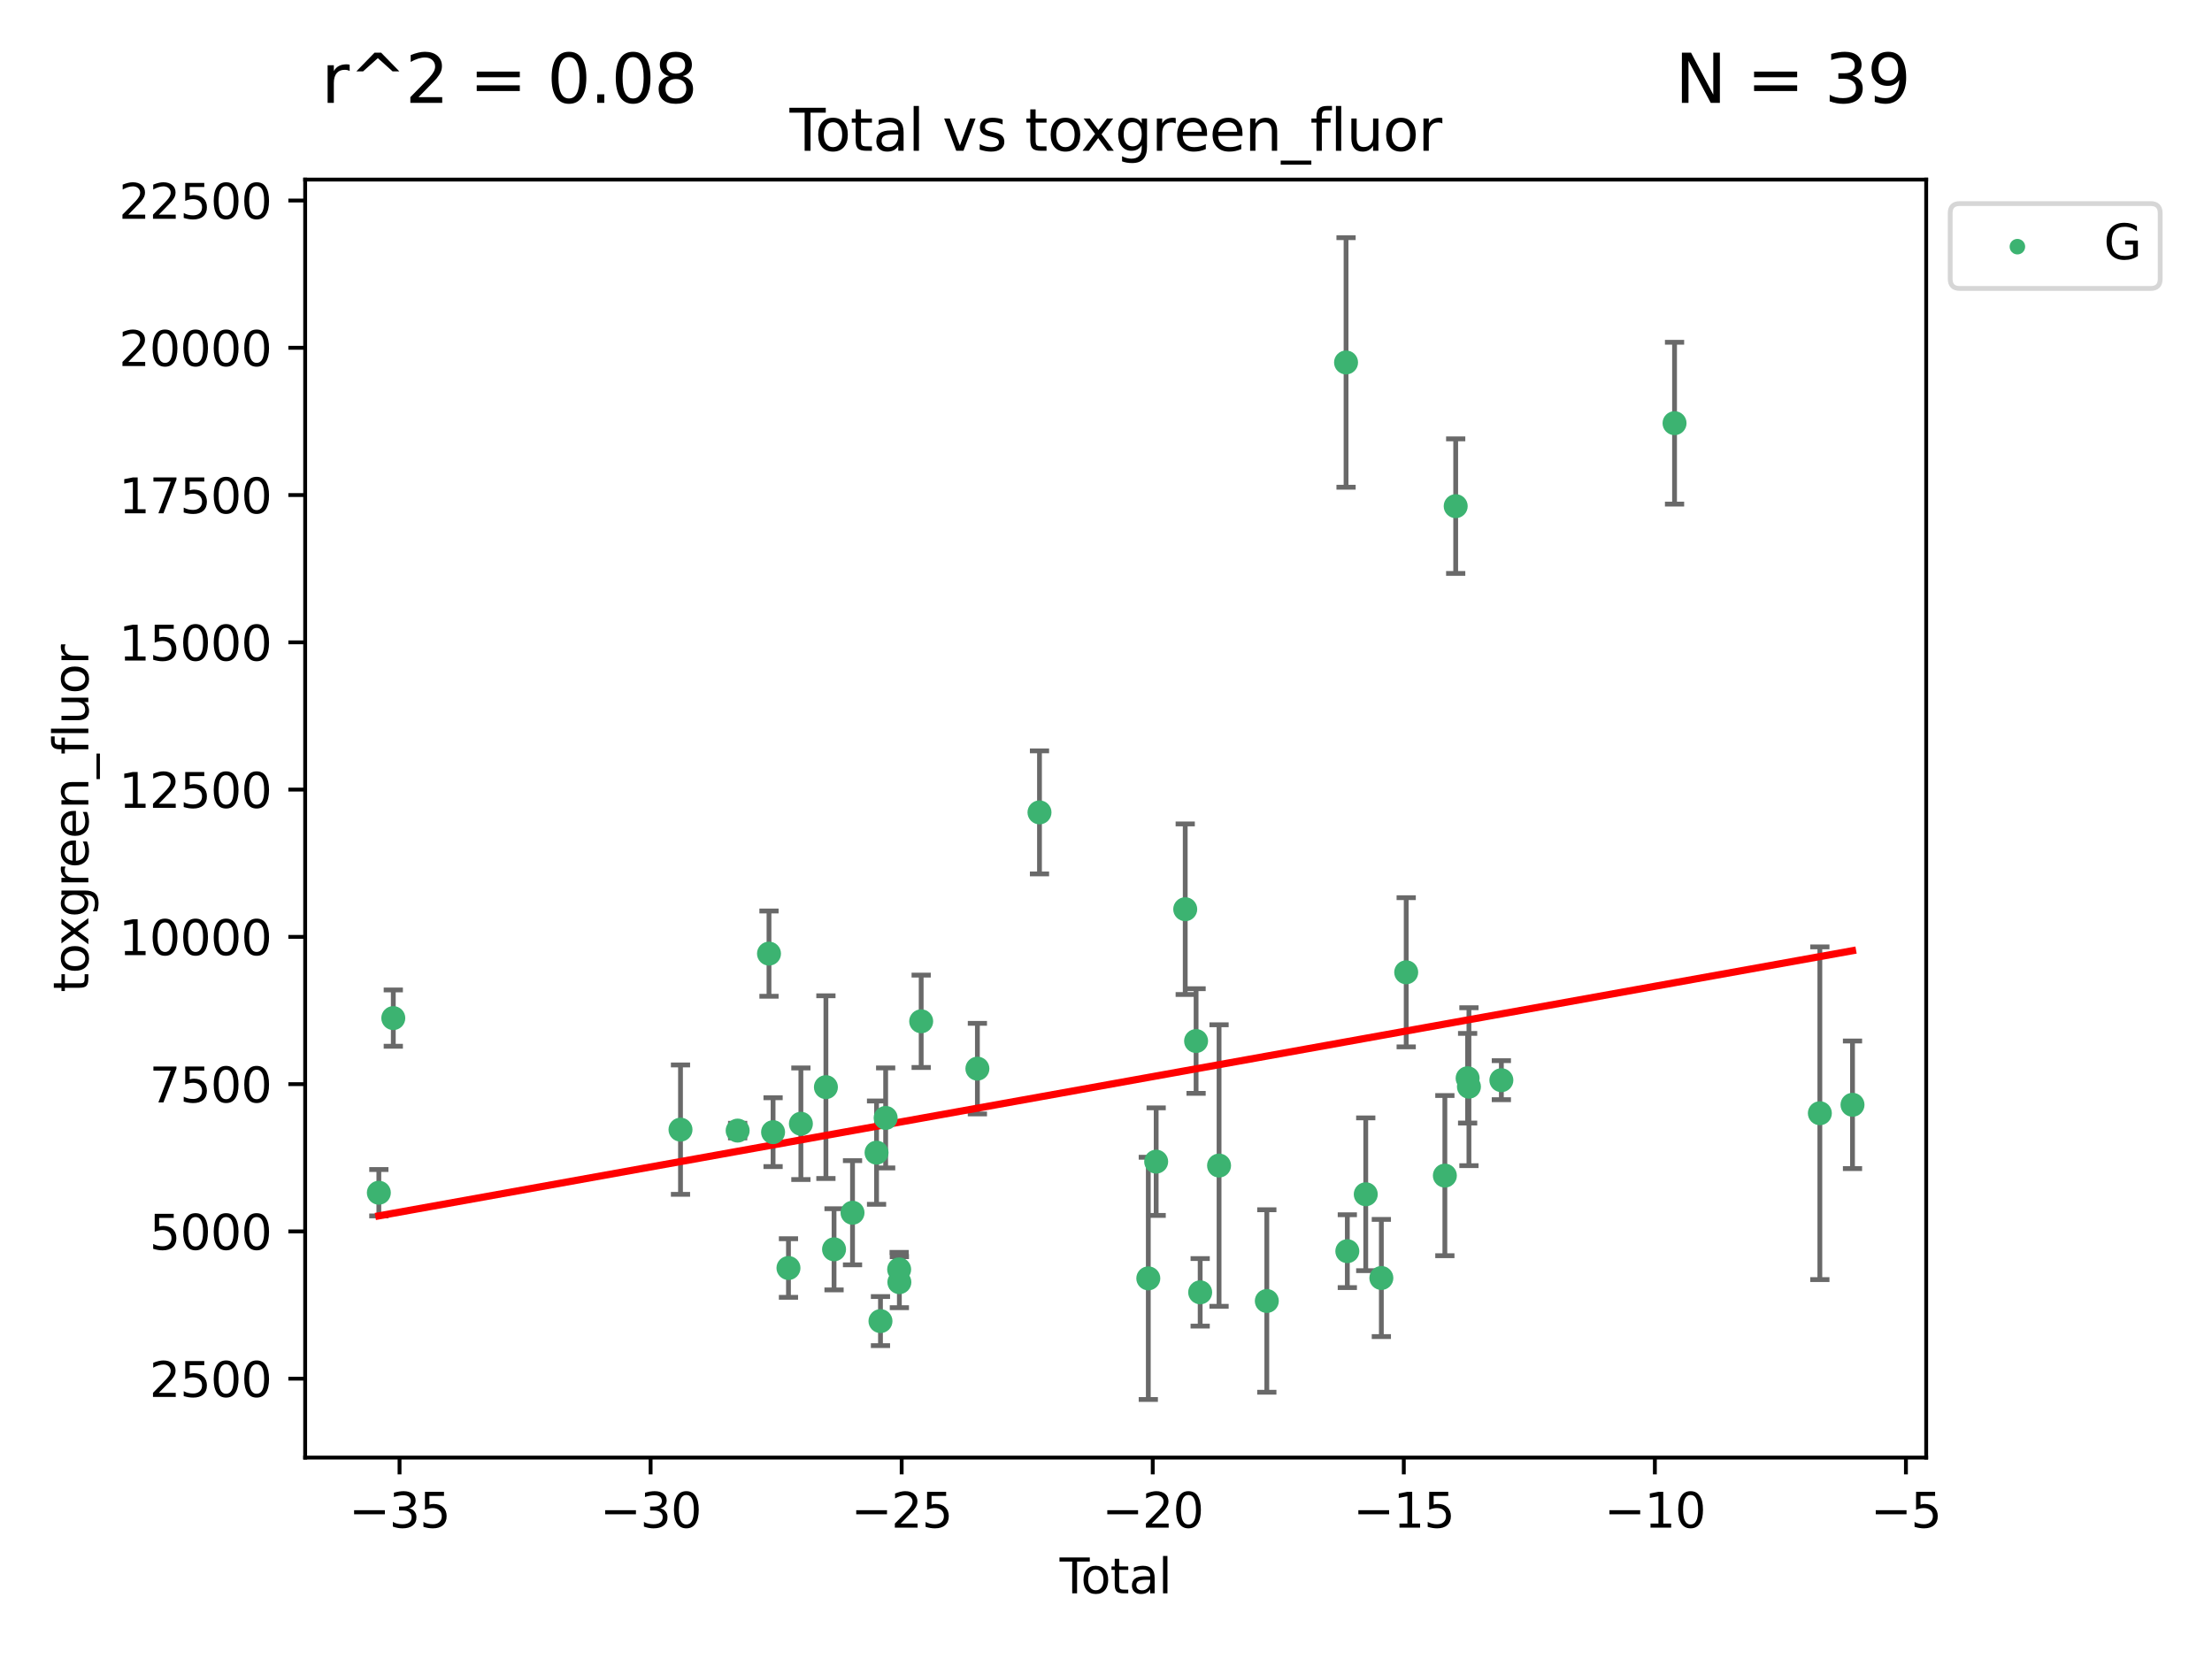 <?xml version="1.0" encoding="utf-8" standalone="no"?>
<!DOCTYPE svg PUBLIC "-//W3C//DTD SVG 1.1//EN"
  "http://www.w3.org/Graphics/SVG/1.1/DTD/svg11.dtd">
<svg xmlns:xlink="http://www.w3.org/1999/xlink" width="460.8pt" height="345.6pt" viewBox="0 0 460.8 345.6" xmlns="http://www.w3.org/2000/svg" version="1.1">
 <defs>
  <style type="text/css">*{stroke-linejoin: round; stroke-linecap: butt}</style>
 </defs>
 <g id="figure_1">
  <g id="patch_1">
   <path d="M 0 345.6 
L 460.8 345.6 
L 460.8 0 
L 0 0 
z
" style="fill: #ffffff"/>
  </g>
  <g id="axes_1">
   <g id="patch_2">
    <path d="M 63.571 303.64 
L 401.26 303.64 
L 401.26 37.411 
L 63.571 37.411 
z
" style="fill: #ffffff"/>
   </g>
   <g id="PathCollection_1">
    <defs>
     <path id="m7aa27ed718" d="M 0 1.118 
C 0.297 1.118 0.581 1 0.791 0.791 
C 1 0.581 1.118 0.297 1.118 0 
C 1.118 -0.297 1 -0.581 0.791 -0.791 
C 0.581 -1 0.297 -1.118 0 -1.118 
C -0.297 -1.118 -0.581 -1 -0.791 -0.791 
C -1 -0.581 -1.118 -0.297 -1.118 0 
C -1.118 0.297 -1 0.581 -0.791 0.791 
C -0.581 1 -0.297 1.118 0 1.118 
z
" style="stroke: #3cb371"/>
    </defs>
    <g clip-path="url(#p7a200694f1)">
     <use xlink:href="#m7aa27ed718" x="78.921" y="248.466" style="fill: #3cb371; stroke: #3cb371"/>
     <use xlink:href="#m7aa27ed718" x="81.93" y="212.087" style="fill: #3cb371; stroke: #3cb371"/>
     <use xlink:href="#m7aa27ed718" x="141.76" y="235.324" style="fill: #3cb371; stroke: #3cb371"/>
     <use xlink:href="#m7aa27ed718" x="153.665" y="235.522" style="fill: #3cb371; stroke: #3cb371"/>
     <use xlink:href="#m7aa27ed718" x="160.196" y="198.655" style="fill: #3cb371; stroke: #3cb371"/>
     <use xlink:href="#m7aa27ed718" x="161.046" y="235.85" style="fill: #3cb371; stroke: #3cb371"/>
     <use xlink:href="#m7aa27ed718" x="164.252" y="264.149" style="fill: #3cb371; stroke: #3cb371"/>
     <use xlink:href="#m7aa27ed718" x="166.84" y="234.096" style="fill: #3cb371; stroke: #3cb371"/>
     <use xlink:href="#m7aa27ed718" x="172.053" y="226.472" style="fill: #3cb371; stroke: #3cb371"/>
     <use xlink:href="#m7aa27ed718" x="173.747" y="260.254" style="fill: #3cb371; stroke: #3cb371"/>
     <use xlink:href="#m7aa27ed718" x="177.596" y="252.637" style="fill: #3cb371; stroke: #3cb371"/>
     <use xlink:href="#m7aa27ed718" x="182.603" y="240.117" style="fill: #3cb371; stroke: #3cb371"/>
     <use xlink:href="#m7aa27ed718" x="183.419" y="275.21" style="fill: #3cb371; stroke: #3cb371"/>
     <use xlink:href="#m7aa27ed718" x="184.499" y="232.884" style="fill: #3cb371; stroke: #3cb371"/>
     <use xlink:href="#m7aa27ed718" x="187.311" y="264.441" style="fill: #3cb371; stroke: #3cb371"/>
     <use xlink:href="#m7aa27ed718" x="187.355" y="267.098" style="fill: #3cb371; stroke: #3cb371"/>
     <use xlink:href="#m7aa27ed718" x="191.898" y="212.756" style="fill: #3cb371; stroke: #3cb371"/>
     <use xlink:href="#m7aa27ed718" x="203.61" y="222.619" style="fill: #3cb371; stroke: #3cb371"/>
     <use xlink:href="#m7aa27ed718" x="216.545" y="169.234" style="fill: #3cb371; stroke: #3cb371"/>
     <use xlink:href="#m7aa27ed718" x="239.213" y="266.308" style="fill: #3cb371; stroke: #3cb371"/>
     <use xlink:href="#m7aa27ed718" x="240.851" y="241.992" style="fill: #3cb371; stroke: #3cb371"/>
     <use xlink:href="#m7aa27ed718" x="246.904" y="189.404" style="fill: #3cb371; stroke: #3cb371"/>
     <use xlink:href="#m7aa27ed718" x="249.167" y="216.866" style="fill: #3cb371; stroke: #3cb371"/>
     <use xlink:href="#m7aa27ed718" x="250.017" y="269.216" style="fill: #3cb371; stroke: #3cb371"/>
     <use xlink:href="#m7aa27ed718" x="253.952" y="242.805" style="fill: #3cb371; stroke: #3cb371"/>
     <use xlink:href="#m7aa27ed718" x="263.901" y="271.019" style="fill: #3cb371; stroke: #3cb371"/>
     <use xlink:href="#m7aa27ed718" x="280.407" y="75.506" style="fill: #3cb371; stroke: #3cb371"/>
     <use xlink:href="#m7aa27ed718" x="280.673" y="260.644" style="fill: #3cb371; stroke: #3cb371"/>
     <use xlink:href="#m7aa27ed718" x="284.511" y="248.788" style="fill: #3cb371; stroke: #3cb371"/>
     <use xlink:href="#m7aa27ed718" x="287.76" y="266.229" style="fill: #3cb371; stroke: #3cb371"/>
     <use xlink:href="#m7aa27ed718" x="292.937" y="202.546" style="fill: #3cb371; stroke: #3cb371"/>
     <use xlink:href="#m7aa27ed718" x="300.991" y="244.902" style="fill: #3cb371; stroke: #3cb371"/>
     <use xlink:href="#m7aa27ed718" x="303.248" y="105.443" style="fill: #3cb371; stroke: #3cb371"/>
     <use xlink:href="#m7aa27ed718" x="305.733" y="224.617" style="fill: #3cb371; stroke: #3cb371"/>
     <use xlink:href="#m7aa27ed718" x="306.006" y="226.379" style="fill: #3cb371; stroke: #3cb371"/>
     <use xlink:href="#m7aa27ed718" x="312.761" y="225.023" style="fill: #3cb371; stroke: #3cb371"/>
     <use xlink:href="#m7aa27ed718" x="348.839" y="88.155" style="fill: #3cb371; stroke: #3cb371"/>
     <use xlink:href="#m7aa27ed718" x="379.109" y="231.906" style="fill: #3cb371; stroke: #3cb371"/>
     <use xlink:href="#m7aa27ed718" x="385.911" y="230.147" style="fill: #3cb371; stroke: #3cb371"/>
    </g>
   </g>
   <g id="matplotlib.axis_1">
    <g id="xtick_1">
     <g id="line2d_1">
      <defs>
       <path id="m6a294a7911" d="M 0 0 
L 0 3.5 
" style="stroke: #000000; stroke-width: 0.8"/>
      </defs>
      <g>
       <use xlink:href="#m6a294a7911" x="83.232" y="303.64" style="stroke: #000000; stroke-width: 0.8"/>
      </g>
     </g>
     <g id="text_1">
      <!-- −35 -->
      <g transform="translate(72.68 318.238)scale(0.1 -0.1)">
       <defs>
        <path id="DejaVuSans-2212" d="M 678 2272 
L 4684 2272 
L 4684 1741 
L 678 1741 
L 678 2272 
z
" transform="scale(0.016)"/>
        <path id="DejaVuSans-33" d="M 2597 2516 
Q 3050 2419 3304 2112 
Q 3559 1806 3559 1356 
Q 3559 666 3084 287 
Q 2609 -91 1734 -91 
Q 1441 -91 1130 -33 
Q 819 25 488 141 
L 488 750 
Q 750 597 1062 519 
Q 1375 441 1716 441 
Q 2309 441 2620 675 
Q 2931 909 2931 1356 
Q 2931 1769 2642 2001 
Q 2353 2234 1838 2234 
L 1294 2234 
L 1294 2753 
L 1863 2753 
Q 2328 2753 2575 2939 
Q 2822 3125 2822 3475 
Q 2822 3834 2567 4026 
Q 2313 4219 1838 4219 
Q 1578 4219 1281 4162 
Q 984 4106 628 3988 
L 628 4550 
Q 988 4650 1302 4700 
Q 1616 4750 1894 4750 
Q 2613 4750 3031 4423 
Q 3450 4097 3450 3541 
Q 3450 3153 3228 2886 
Q 3006 2619 2597 2516 
z
" transform="scale(0.016)"/>
        <path id="DejaVuSans-35" d="M 691 4666 
L 3169 4666 
L 3169 4134 
L 1269 4134 
L 1269 2991 
Q 1406 3038 1543 3061 
Q 1681 3084 1819 3084 
Q 2600 3084 3056 2656 
Q 3513 2228 3513 1497 
Q 3513 744 3044 326 
Q 2575 -91 1722 -91 
Q 1428 -91 1123 -41 
Q 819 9 494 109 
L 494 744 
Q 775 591 1075 516 
Q 1375 441 1709 441 
Q 2250 441 2565 725 
Q 2881 1009 2881 1497 
Q 2881 1984 2565 2268 
Q 2250 2553 1709 2553 
Q 1456 2553 1204 2497 
Q 953 2441 691 2322 
L 691 4666 
z
" transform="scale(0.016)"/>
       </defs>
       <use xlink:href="#DejaVuSans-2212"/>
       <use xlink:href="#DejaVuSans-33" x="83.789"/>
       <use xlink:href="#DejaVuSans-35" x="147.412"/>
      </g>
     </g>
    </g>
    <g id="xtick_2">
     <g id="line2d_2">
      <g>
       <use xlink:href="#m6a294a7911" x="135.534" y="303.64" style="stroke: #000000; stroke-width: 0.8"/>
      </g>
     </g>
     <g id="text_2">
      <!-- −30 -->
      <g transform="translate(124.981 318.238)scale(0.1 -0.1)">
       <defs>
        <path id="DejaVuSans-30" d="M 2034 4250 
Q 1547 4250 1301 3770 
Q 1056 3291 1056 2328 
Q 1056 1369 1301 889 
Q 1547 409 2034 409 
Q 2525 409 2770 889 
Q 3016 1369 3016 2328 
Q 3016 3291 2770 3770 
Q 2525 4250 2034 4250 
z
M 2034 4750 
Q 2819 4750 3233 4129 
Q 3647 3509 3647 2328 
Q 3647 1150 3233 529 
Q 2819 -91 2034 -91 
Q 1250 -91 836 529 
Q 422 1150 422 2328 
Q 422 3509 836 4129 
Q 1250 4750 2034 4750 
z
" transform="scale(0.016)"/>
       </defs>
       <use xlink:href="#DejaVuSans-2212"/>
       <use xlink:href="#DejaVuSans-33" x="83.789"/>
       <use xlink:href="#DejaVuSans-30" x="147.412"/>
      </g>
     </g>
    </g>
    <g id="xtick_3">
     <g id="line2d_3">
      <g>
       <use xlink:href="#m6a294a7911" x="187.835" y="303.64" style="stroke: #000000; stroke-width: 0.8"/>
      </g>
     </g>
     <g id="text_3">
      <!-- −25 -->
      <g transform="translate(177.283 318.238)scale(0.1 -0.1)">
       <defs>
        <path id="DejaVuSans-32" d="M 1228 531 
L 3431 531 
L 3431 0 
L 469 0 
L 469 531 
Q 828 903 1448 1529 
Q 2069 2156 2228 2338 
Q 2531 2678 2651 2914 
Q 2772 3150 2772 3378 
Q 2772 3750 2511 3984 
Q 2250 4219 1831 4219 
Q 1534 4219 1204 4116 
Q 875 4013 500 3803 
L 500 4441 
Q 881 4594 1212 4672 
Q 1544 4750 1819 4750 
Q 2544 4750 2975 4387 
Q 3406 4025 3406 3419 
Q 3406 3131 3298 2873 
Q 3191 2616 2906 2266 
Q 2828 2175 2409 1742 
Q 1991 1309 1228 531 
z
" transform="scale(0.016)"/>
       </defs>
       <use xlink:href="#DejaVuSans-2212"/>
       <use xlink:href="#DejaVuSans-32" x="83.789"/>
       <use xlink:href="#DejaVuSans-35" x="147.412"/>
      </g>
     </g>
    </g>
    <g id="xtick_4">
     <g id="line2d_4">
      <g>
       <use xlink:href="#m6a294a7911" x="240.136" y="303.64" style="stroke: #000000; stroke-width: 0.8"/>
      </g>
     </g>
     <g id="text_4">
      <!-- −20 -->
      <g transform="translate(229.584 318.238)scale(0.1 -0.1)">
       <use xlink:href="#DejaVuSans-2212"/>
       <use xlink:href="#DejaVuSans-32" x="83.789"/>
       <use xlink:href="#DejaVuSans-30" x="147.412"/>
      </g>
     </g>
    </g>
    <g id="xtick_5">
     <g id="line2d_5">
      <g>
       <use xlink:href="#m6a294a7911" x="292.437" y="303.64" style="stroke: #000000; stroke-width: 0.8"/>
      </g>
     </g>
     <g id="text_5">
      <!-- −15 -->
      <g transform="translate(281.885 318.238)scale(0.1 -0.1)">
       <defs>
        <path id="DejaVuSans-31" d="M 794 531 
L 1825 531 
L 1825 4091 
L 703 3866 
L 703 4441 
L 1819 4666 
L 2450 4666 
L 2450 531 
L 3481 531 
L 3481 0 
L 794 0 
L 794 531 
z
" transform="scale(0.016)"/>
       </defs>
       <use xlink:href="#DejaVuSans-2212"/>
       <use xlink:href="#DejaVuSans-31" x="83.789"/>
       <use xlink:href="#DejaVuSans-35" x="147.412"/>
      </g>
     </g>
    </g>
    <g id="xtick_6">
     <g id="line2d_6">
      <g>
       <use xlink:href="#m6a294a7911" x="344.739" y="303.64" style="stroke: #000000; stroke-width: 0.8"/>
      </g>
     </g>
     <g id="text_6">
      <!-- −10 -->
      <g transform="translate(334.186 318.238)scale(0.1 -0.1)">
       <use xlink:href="#DejaVuSans-2212"/>
       <use xlink:href="#DejaVuSans-31" x="83.789"/>
       <use xlink:href="#DejaVuSans-30" x="147.412"/>
      </g>
     </g>
    </g>
    <g id="xtick_7">
     <g id="line2d_7">
      <g>
       <use xlink:href="#m6a294a7911" x="397.04" y="303.64" style="stroke: #000000; stroke-width: 0.8"/>
      </g>
     </g>
     <g id="text_7">
      <!-- −5 -->
      <g transform="translate(389.669 318.238)scale(0.1 -0.1)">
       <use xlink:href="#DejaVuSans-2212"/>
       <use xlink:href="#DejaVuSans-35" x="83.789"/>
      </g>
     </g>
    </g>
    <g id="text_8">
     <!-- Total -->
     <g transform="translate(220.739 331.917)scale(0.1 -0.1)">
      <defs>
       <path id="DejaVuSans-54" d="M -19 4666 
L 3928 4666 
L 3928 4134 
L 2272 4134 
L 2272 0 
L 1638 0 
L 1638 4134 
L -19 4134 
L -19 4666 
z
" transform="scale(0.016)"/>
       <path id="DejaVuSans-6f" d="M 1959 3097 
Q 1497 3097 1228 2736 
Q 959 2375 959 1747 
Q 959 1119 1226 758 
Q 1494 397 1959 397 
Q 2419 397 2687 759 
Q 2956 1122 2956 1747 
Q 2956 2369 2687 2733 
Q 2419 3097 1959 3097 
z
M 1959 3584 
Q 2709 3584 3137 3096 
Q 3566 2609 3566 1747 
Q 3566 888 3137 398 
Q 2709 -91 1959 -91 
Q 1206 -91 779 398 
Q 353 888 353 1747 
Q 353 2609 779 3096 
Q 1206 3584 1959 3584 
z
" transform="scale(0.016)"/>
       <path id="DejaVuSans-74" d="M 1172 4494 
L 1172 3500 
L 2356 3500 
L 2356 3053 
L 1172 3053 
L 1172 1153 
Q 1172 725 1289 603 
Q 1406 481 1766 481 
L 2356 481 
L 2356 0 
L 1766 0 
Q 1100 0 847 248 
Q 594 497 594 1153 
L 594 3053 
L 172 3053 
L 172 3500 
L 594 3500 
L 594 4494 
L 1172 4494 
z
" transform="scale(0.016)"/>
       <path id="DejaVuSans-61" d="M 2194 1759 
Q 1497 1759 1228 1600 
Q 959 1441 959 1056 
Q 959 750 1161 570 
Q 1363 391 1709 391 
Q 2188 391 2477 730 
Q 2766 1069 2766 1631 
L 2766 1759 
L 2194 1759 
z
M 3341 1997 
L 3341 0 
L 2766 0 
L 2766 531 
Q 2569 213 2275 61 
Q 1981 -91 1556 -91 
Q 1019 -91 701 211 
Q 384 513 384 1019 
Q 384 1609 779 1909 
Q 1175 2209 1959 2209 
L 2766 2209 
L 2766 2266 
Q 2766 2663 2505 2880 
Q 2244 3097 1772 3097 
Q 1472 3097 1187 3025 
Q 903 2953 641 2809 
L 641 3341 
Q 956 3463 1253 3523 
Q 1550 3584 1831 3584 
Q 2591 3584 2966 3190 
Q 3341 2797 3341 1997 
z
" transform="scale(0.016)"/>
       <path id="DejaVuSans-6c" d="M 603 4863 
L 1178 4863 
L 1178 0 
L 603 0 
L 603 4863 
z
" transform="scale(0.016)"/>
      </defs>
      <use xlink:href="#DejaVuSans-54"/>
      <use xlink:href="#DejaVuSans-6f" x="44.084"/>
      <use xlink:href="#DejaVuSans-74" x="105.266"/>
      <use xlink:href="#DejaVuSans-61" x="144.475"/>
      <use xlink:href="#DejaVuSans-6c" x="205.754"/>
     </g>
    </g>
   </g>
   <g id="matplotlib.axis_2">
    <g id="ytick_1">
     <g id="line2d_8">
      <defs>
       <path id="m807b48cddb" d="M 0 0 
L -3.5 0 
" style="stroke: #000000; stroke-width: 0.8"/>
      </defs>
      <g>
       <use xlink:href="#m807b48cddb" x="63.571" y="287.204" style="stroke: #000000; stroke-width: 0.8"/>
      </g>
     </g>
     <g id="text_9">
      <!-- 2500 -->
      <g transform="translate(31.121 291.003)scale(0.1 -0.1)">
       <use xlink:href="#DejaVuSans-32"/>
       <use xlink:href="#DejaVuSans-35" x="63.623"/>
       <use xlink:href="#DejaVuSans-30" x="127.246"/>
       <use xlink:href="#DejaVuSans-30" x="190.869"/>
      </g>
     </g>
    </g>
    <g id="ytick_2">
     <g id="line2d_9">
      <g>
       <use xlink:href="#m807b48cddb" x="63.571" y="256.525" style="stroke: #000000; stroke-width: 0.8"/>
      </g>
     </g>
     <g id="text_10">
      <!-- 5000 -->
      <g transform="translate(31.121 260.324)scale(0.1 -0.1)">
       <use xlink:href="#DejaVuSans-35"/>
       <use xlink:href="#DejaVuSans-30" x="63.623"/>
       <use xlink:href="#DejaVuSans-30" x="127.246"/>
       <use xlink:href="#DejaVuSans-30" x="190.869"/>
      </g>
     </g>
    </g>
    <g id="ytick_3">
     <g id="line2d_10">
      <g>
       <use xlink:href="#m807b48cddb" x="63.571" y="225.846" style="stroke: #000000; stroke-width: 0.8"/>
      </g>
     </g>
     <g id="text_11">
      <!-- 7500 -->
      <g transform="translate(31.121 229.645)scale(0.1 -0.1)">
       <defs>
        <path id="DejaVuSans-37" d="M 525 4666 
L 3525 4666 
L 3525 4397 
L 1831 0 
L 1172 0 
L 2766 4134 
L 525 4134 
L 525 4666 
z
" transform="scale(0.016)"/>
       </defs>
       <use xlink:href="#DejaVuSans-37"/>
       <use xlink:href="#DejaVuSans-35" x="63.623"/>
       <use xlink:href="#DejaVuSans-30" x="127.246"/>
       <use xlink:href="#DejaVuSans-30" x="190.869"/>
      </g>
     </g>
    </g>
    <g id="ytick_4">
     <g id="line2d_11">
      <g>
       <use xlink:href="#m807b48cddb" x="63.571" y="195.167" style="stroke: #000000; stroke-width: 0.8"/>
      </g>
     </g>
     <g id="text_12">
      <!-- 10000 -->
      <g transform="translate(24.759 198.966)scale(0.1 -0.1)">
       <use xlink:href="#DejaVuSans-31"/>
       <use xlink:href="#DejaVuSans-30" x="63.623"/>
       <use xlink:href="#DejaVuSans-30" x="127.246"/>
       <use xlink:href="#DejaVuSans-30" x="190.869"/>
       <use xlink:href="#DejaVuSans-30" x="254.492"/>
      </g>
     </g>
    </g>
    <g id="ytick_5">
     <g id="line2d_12">
      <g>
       <use xlink:href="#m807b48cddb" x="63.571" y="164.487" style="stroke: #000000; stroke-width: 0.8"/>
      </g>
     </g>
     <g id="text_13">
      <!-- 12500 -->
      <g transform="translate(24.759 168.287)scale(0.1 -0.1)">
       <use xlink:href="#DejaVuSans-31"/>
       <use xlink:href="#DejaVuSans-32" x="63.623"/>
       <use xlink:href="#DejaVuSans-35" x="127.246"/>
       <use xlink:href="#DejaVuSans-30" x="190.869"/>
       <use xlink:href="#DejaVuSans-30" x="254.492"/>
      </g>
     </g>
    </g>
    <g id="ytick_6">
     <g id="line2d_13">
      <g>
       <use xlink:href="#m807b48cddb" x="63.571" y="133.808" style="stroke: #000000; stroke-width: 0.8"/>
      </g>
     </g>
     <g id="text_14">
      <!-- 15000 -->
      <g transform="translate(24.759 137.607)scale(0.1 -0.1)">
       <use xlink:href="#DejaVuSans-31"/>
       <use xlink:href="#DejaVuSans-35" x="63.623"/>
       <use xlink:href="#DejaVuSans-30" x="127.246"/>
       <use xlink:href="#DejaVuSans-30" x="190.869"/>
       <use xlink:href="#DejaVuSans-30" x="254.492"/>
      </g>
     </g>
    </g>
    <g id="ytick_7">
     <g id="line2d_14">
      <g>
       <use xlink:href="#m807b48cddb" x="63.571" y="103.129" style="stroke: #000000; stroke-width: 0.8"/>
      </g>
     </g>
     <g id="text_15">
      <!-- 17500 -->
      <g transform="translate(24.759 106.928)scale(0.1 -0.1)">
       <use xlink:href="#DejaVuSans-31"/>
       <use xlink:href="#DejaVuSans-37" x="63.623"/>
       <use xlink:href="#DejaVuSans-35" x="127.246"/>
       <use xlink:href="#DejaVuSans-30" x="190.869"/>
       <use xlink:href="#DejaVuSans-30" x="254.492"/>
      </g>
     </g>
    </g>
    <g id="ytick_8">
     <g id="line2d_15">
      <g>
       <use xlink:href="#m807b48cddb" x="63.571" y="72.45" style="stroke: #000000; stroke-width: 0.8"/>
      </g>
     </g>
     <g id="text_16">
      <!-- 20000 -->
      <g transform="translate(24.759 76.249)scale(0.1 -0.1)">
       <use xlink:href="#DejaVuSans-32"/>
       <use xlink:href="#DejaVuSans-30" x="63.623"/>
       <use xlink:href="#DejaVuSans-30" x="127.246"/>
       <use xlink:href="#DejaVuSans-30" x="190.869"/>
       <use xlink:href="#DejaVuSans-30" x="254.492"/>
      </g>
     </g>
    </g>
    <g id="ytick_9">
     <g id="line2d_16">
      <g>
       <use xlink:href="#m807b48cddb" x="63.571" y="41.77" style="stroke: #000000; stroke-width: 0.8"/>
      </g>
     </g>
     <g id="text_17">
      <!-- 22500 -->
      <g transform="translate(24.759 45.57)scale(0.1 -0.1)">
       <use xlink:href="#DejaVuSans-32"/>
       <use xlink:href="#DejaVuSans-32" x="63.623"/>
       <use xlink:href="#DejaVuSans-35" x="127.246"/>
       <use xlink:href="#DejaVuSans-30" x="190.869"/>
       <use xlink:href="#DejaVuSans-30" x="254.492"/>
      </g>
     </g>
    </g>
    <g id="text_18">
     <!-- toxgreen_fluor -->
     <g transform="translate(18.401 206.72)rotate(-90)scale(0.1 -0.1)">
      <defs>
       <path id="DejaVuSans-78" d="M 3513 3500 
L 2247 1797 
L 3578 0 
L 2900 0 
L 1881 1375 
L 863 0 
L 184 0 
L 1544 1831 
L 300 3500 
L 978 3500 
L 1906 2253 
L 2834 3500 
L 3513 3500 
z
" transform="scale(0.016)"/>
       <path id="DejaVuSans-67" d="M 2906 1791 
Q 2906 2416 2648 2759 
Q 2391 3103 1925 3103 
Q 1463 3103 1205 2759 
Q 947 2416 947 1791 
Q 947 1169 1205 825 
Q 1463 481 1925 481 
Q 2391 481 2648 825 
Q 2906 1169 2906 1791 
z
M 3481 434 
Q 3481 -459 3084 -895 
Q 2688 -1331 1869 -1331 
Q 1566 -1331 1297 -1286 
Q 1028 -1241 775 -1147 
L 775 -588 
Q 1028 -725 1275 -790 
Q 1522 -856 1778 -856 
Q 2344 -856 2625 -561 
Q 2906 -266 2906 331 
L 2906 616 
Q 2728 306 2450 153 
Q 2172 0 1784 0 
Q 1141 0 747 490 
Q 353 981 353 1791 
Q 353 2603 747 3093 
Q 1141 3584 1784 3584 
Q 2172 3584 2450 3431 
Q 2728 3278 2906 2969 
L 2906 3500 
L 3481 3500 
L 3481 434 
z
" transform="scale(0.016)"/>
       <path id="DejaVuSans-72" d="M 2631 2963 
Q 2534 3019 2420 3045 
Q 2306 3072 2169 3072 
Q 1681 3072 1420 2755 
Q 1159 2438 1159 1844 
L 1159 0 
L 581 0 
L 581 3500 
L 1159 3500 
L 1159 2956 
Q 1341 3275 1631 3429 
Q 1922 3584 2338 3584 
Q 2397 3584 2469 3576 
Q 2541 3569 2628 3553 
L 2631 2963 
z
" transform="scale(0.016)"/>
       <path id="DejaVuSans-65" d="M 3597 1894 
L 3597 1613 
L 953 1613 
Q 991 1019 1311 708 
Q 1631 397 2203 397 
Q 2534 397 2845 478 
Q 3156 559 3463 722 
L 3463 178 
Q 3153 47 2828 -22 
Q 2503 -91 2169 -91 
Q 1331 -91 842 396 
Q 353 884 353 1716 
Q 353 2575 817 3079 
Q 1281 3584 2069 3584 
Q 2775 3584 3186 3129 
Q 3597 2675 3597 1894 
z
M 3022 2063 
Q 3016 2534 2758 2815 
Q 2500 3097 2075 3097 
Q 1594 3097 1305 2825 
Q 1016 2553 972 2059 
L 3022 2063 
z
" transform="scale(0.016)"/>
       <path id="DejaVuSans-6e" d="M 3513 2113 
L 3513 0 
L 2938 0 
L 2938 2094 
Q 2938 2591 2744 2837 
Q 2550 3084 2163 3084 
Q 1697 3084 1428 2787 
Q 1159 2491 1159 1978 
L 1159 0 
L 581 0 
L 581 3500 
L 1159 3500 
L 1159 2956 
Q 1366 3272 1645 3428 
Q 1925 3584 2291 3584 
Q 2894 3584 3203 3211 
Q 3513 2838 3513 2113 
z
" transform="scale(0.016)"/>
       <path id="DejaVuSans-5f" d="M 3263 -1063 
L 3263 -1509 
L -63 -1509 
L -63 -1063 
L 3263 -1063 
z
" transform="scale(0.016)"/>
       <path id="DejaVuSans-66" d="M 2375 4863 
L 2375 4384 
L 1825 4384 
Q 1516 4384 1395 4259 
Q 1275 4134 1275 3809 
L 1275 3500 
L 2222 3500 
L 2222 3053 
L 1275 3053 
L 1275 0 
L 697 0 
L 697 3053 
L 147 3053 
L 147 3500 
L 697 3500 
L 697 3744 
Q 697 4328 969 4595 
Q 1241 4863 1831 4863 
L 2375 4863 
z
" transform="scale(0.016)"/>
       <path id="DejaVuSans-75" d="M 544 1381 
L 544 3500 
L 1119 3500 
L 1119 1403 
Q 1119 906 1312 657 
Q 1506 409 1894 409 
Q 2359 409 2629 706 
Q 2900 1003 2900 1516 
L 2900 3500 
L 3475 3500 
L 3475 0 
L 2900 0 
L 2900 538 
Q 2691 219 2414 64 
Q 2138 -91 1772 -91 
Q 1169 -91 856 284 
Q 544 659 544 1381 
z
M 1991 3584 
L 1991 3584 
z
" transform="scale(0.016)"/>
      </defs>
      <use xlink:href="#DejaVuSans-74"/>
      <use xlink:href="#DejaVuSans-6f" x="39.209"/>
      <use xlink:href="#DejaVuSans-78" x="97.266"/>
      <use xlink:href="#DejaVuSans-67" x="156.445"/>
      <use xlink:href="#DejaVuSans-72" x="219.922"/>
      <use xlink:href="#DejaVuSans-65" x="258.785"/>
      <use xlink:href="#DejaVuSans-65" x="320.309"/>
      <use xlink:href="#DejaVuSans-6e" x="381.832"/>
      <use xlink:href="#DejaVuSans-5f" x="445.211"/>
      <use xlink:href="#DejaVuSans-66" x="495.211"/>
      <use xlink:href="#DejaVuSans-6c" x="530.416"/>
      <use xlink:href="#DejaVuSans-75" x="558.199"/>
      <use xlink:href="#DejaVuSans-6f" x="621.578"/>
      <use xlink:href="#DejaVuSans-72" x="682.76"/>
     </g>
    </g>
   </g>
   <g id="LineCollection_1">
    <path d="M 78.921 253.296 
L 78.921 243.636 
" clip-path="url(#p7a200694f1)" style="fill: none; stroke: #696969"/>
    <path d="M 81.93 217.954 
L 81.93 206.22 
" clip-path="url(#p7a200694f1)" style="fill: none; stroke: #696969"/>
    <path d="M 141.76 248.801 
L 141.76 221.847 
" clip-path="url(#p7a200694f1)" style="fill: none; stroke: #696969"/>
    <path d="M 153.665 237.049 
L 153.665 233.995 
" clip-path="url(#p7a200694f1)" style="fill: none; stroke: #696969"/>
    <path d="M 160.196 207.536 
L 160.196 189.774 
" clip-path="url(#p7a200694f1)" style="fill: none; stroke: #696969"/>
    <path d="M 161.046 243.021 
L 161.046 228.678 
" clip-path="url(#p7a200694f1)" style="fill: none; stroke: #696969"/>
    <path d="M 164.252 270.252 
L 164.252 258.047 
" clip-path="url(#p7a200694f1)" style="fill: none; stroke: #696969"/>
    <path d="M 166.84 245.719 
L 166.84 222.473 
" clip-path="url(#p7a200694f1)" style="fill: none; stroke: #696969"/>
    <path d="M 172.053 245.501 
L 172.053 207.442 
" clip-path="url(#p7a200694f1)" style="fill: none; stroke: #696969"/>
    <path d="M 173.747 268.711 
L 173.747 251.797 
" clip-path="url(#p7a200694f1)" style="fill: none; stroke: #696969"/>
    <path d="M 177.596 263.488 
L 177.596 241.786 
" clip-path="url(#p7a200694f1)" style="fill: none; stroke: #696969"/>
    <path d="M 182.603 250.877 
L 182.603 229.356 
" clip-path="url(#p7a200694f1)" style="fill: none; stroke: #696969"/>
    <path d="M 183.419 280.323 
L 183.419 270.097 
" clip-path="url(#p7a200694f1)" style="fill: none; stroke: #696969"/>
    <path d="M 184.499 243.303 
L 184.499 222.464 
" clip-path="url(#p7a200694f1)" style="fill: none; stroke: #696969"/>
    <path d="M 187.311 267.982 
L 187.311 260.9 
" clip-path="url(#p7a200694f1)" style="fill: none; stroke: #696969"/>
    <path d="M 187.355 272.413 
L 187.355 261.783 
" clip-path="url(#p7a200694f1)" style="fill: none; stroke: #696969"/>
    <path d="M 191.898 222.378 
L 191.898 203.134 
" clip-path="url(#p7a200694f1)" style="fill: none; stroke: #696969"/>
    <path d="M 203.61 232.056 
L 203.61 213.182 
" clip-path="url(#p7a200694f1)" style="fill: none; stroke: #696969"/>
    <path d="M 216.545 182.05 
L 216.545 156.419 
" clip-path="url(#p7a200694f1)" style="fill: none; stroke: #696969"/>
    <path d="M 239.213 291.539 
L 239.213 241.078 
" clip-path="url(#p7a200694f1)" style="fill: none; stroke: #696969"/>
    <path d="M 240.851 253.195 
L 240.851 230.789 
" clip-path="url(#p7a200694f1)" style="fill: none; stroke: #696969"/>
    <path d="M 246.904 207.169 
L 246.904 171.639 
" clip-path="url(#p7a200694f1)" style="fill: none; stroke: #696969"/>
    <path d="M 249.167 227.768 
L 249.167 205.965 
" clip-path="url(#p7a200694f1)" style="fill: none; stroke: #696969"/>
    <path d="M 250.017 276.249 
L 250.017 262.183 
" clip-path="url(#p7a200694f1)" style="fill: none; stroke: #696969"/>
    <path d="M 253.952 272.128 
L 253.952 213.481 
" clip-path="url(#p7a200694f1)" style="fill: none; stroke: #696969"/>
    <path d="M 263.901 290.026 
L 263.901 252.013 
" clip-path="url(#p7a200694f1)" style="fill: none; stroke: #696969"/>
    <path d="M 280.407 101.499 
L 280.407 49.513 
" clip-path="url(#p7a200694f1)" style="fill: none; stroke: #696969"/>
    <path d="M 280.673 268.231 
L 280.673 253.057 
" clip-path="url(#p7a200694f1)" style="fill: none; stroke: #696969"/>
    <path d="M 284.511 264.704 
L 284.511 232.873 
" clip-path="url(#p7a200694f1)" style="fill: none; stroke: #696969"/>
    <path d="M 287.76 278.434 
L 287.76 254.024 
" clip-path="url(#p7a200694f1)" style="fill: none; stroke: #696969"/>
    <path d="M 292.937 218.085 
L 292.937 187.006 
" clip-path="url(#p7a200694f1)" style="fill: none; stroke: #696969"/>
    <path d="M 300.991 261.588 
L 300.991 228.215 
" clip-path="url(#p7a200694f1)" style="fill: none; stroke: #696969"/>
    <path d="M 303.248 119.462 
L 303.248 91.424 
" clip-path="url(#p7a200694f1)" style="fill: none; stroke: #696969"/>
    <path d="M 305.733 233.953 
L 305.733 215.281 
" clip-path="url(#p7a200694f1)" style="fill: none; stroke: #696969"/>
    <path d="M 306.006 242.829 
L 306.006 209.928 
" clip-path="url(#p7a200694f1)" style="fill: none; stroke: #696969"/>
    <path d="M 312.761 229.087 
L 312.761 220.958 
" clip-path="url(#p7a200694f1)" style="fill: none; stroke: #696969"/>
    <path d="M 348.839 105.011 
L 348.839 71.298 
" clip-path="url(#p7a200694f1)" style="fill: none; stroke: #696969"/>
    <path d="M 379.109 266.563 
L 379.109 197.249 
" clip-path="url(#p7a200694f1)" style="fill: none; stroke: #696969"/>
    <path d="M 385.911 243.436 
L 385.911 216.858 
" clip-path="url(#p7a200694f1)" style="fill: none; stroke: #696969"/>
   </g>
   <g id="line2d_17">
    <defs>
     <path id="m9f76af1fa1" d="M 2 0 
L -2 -0 
" style="stroke: #696969"/>
    </defs>
    <g clip-path="url(#p7a200694f1)">
     <use xlink:href="#m9f76af1fa1" x="78.921" y="253.296" style="fill: #696969; stroke: #696969"/>
     <use xlink:href="#m9f76af1fa1" x="81.93" y="217.954" style="fill: #696969; stroke: #696969"/>
     <use xlink:href="#m9f76af1fa1" x="141.76" y="248.801" style="fill: #696969; stroke: #696969"/>
     <use xlink:href="#m9f76af1fa1" x="153.665" y="237.049" style="fill: #696969; stroke: #696969"/>
     <use xlink:href="#m9f76af1fa1" x="160.196" y="207.536" style="fill: #696969; stroke: #696969"/>
     <use xlink:href="#m9f76af1fa1" x="161.046" y="243.021" style="fill: #696969; stroke: #696969"/>
     <use xlink:href="#m9f76af1fa1" x="164.252" y="270.252" style="fill: #696969; stroke: #696969"/>
     <use xlink:href="#m9f76af1fa1" x="166.84" y="245.719" style="fill: #696969; stroke: #696969"/>
     <use xlink:href="#m9f76af1fa1" x="172.053" y="245.501" style="fill: #696969; stroke: #696969"/>
     <use xlink:href="#m9f76af1fa1" x="173.747" y="268.711" style="fill: #696969; stroke: #696969"/>
     <use xlink:href="#m9f76af1fa1" x="177.596" y="263.488" style="fill: #696969; stroke: #696969"/>
     <use xlink:href="#m9f76af1fa1" x="182.603" y="250.877" style="fill: #696969; stroke: #696969"/>
     <use xlink:href="#m9f76af1fa1" x="183.419" y="280.323" style="fill: #696969; stroke: #696969"/>
     <use xlink:href="#m9f76af1fa1" x="184.499" y="243.303" style="fill: #696969; stroke: #696969"/>
     <use xlink:href="#m9f76af1fa1" x="187.311" y="267.982" style="fill: #696969; stroke: #696969"/>
     <use xlink:href="#m9f76af1fa1" x="187.355" y="272.413" style="fill: #696969; stroke: #696969"/>
     <use xlink:href="#m9f76af1fa1" x="191.898" y="222.378" style="fill: #696969; stroke: #696969"/>
     <use xlink:href="#m9f76af1fa1" x="203.61" y="232.056" style="fill: #696969; stroke: #696969"/>
     <use xlink:href="#m9f76af1fa1" x="216.545" y="182.05" style="fill: #696969; stroke: #696969"/>
     <use xlink:href="#m9f76af1fa1" x="239.213" y="291.539" style="fill: #696969; stroke: #696969"/>
     <use xlink:href="#m9f76af1fa1" x="240.851" y="253.195" style="fill: #696969; stroke: #696969"/>
     <use xlink:href="#m9f76af1fa1" x="246.904" y="207.169" style="fill: #696969; stroke: #696969"/>
     <use xlink:href="#m9f76af1fa1" x="249.167" y="227.768" style="fill: #696969; stroke: #696969"/>
     <use xlink:href="#m9f76af1fa1" x="250.017" y="276.249" style="fill: #696969; stroke: #696969"/>
     <use xlink:href="#m9f76af1fa1" x="253.952" y="272.128" style="fill: #696969; stroke: #696969"/>
     <use xlink:href="#m9f76af1fa1" x="263.901" y="290.026" style="fill: #696969; stroke: #696969"/>
     <use xlink:href="#m9f76af1fa1" x="280.407" y="101.499" style="fill: #696969; stroke: #696969"/>
     <use xlink:href="#m9f76af1fa1" x="280.673" y="268.231" style="fill: #696969; stroke: #696969"/>
     <use xlink:href="#m9f76af1fa1" x="284.511" y="264.704" style="fill: #696969; stroke: #696969"/>
     <use xlink:href="#m9f76af1fa1" x="287.76" y="278.434" style="fill: #696969; stroke: #696969"/>
     <use xlink:href="#m9f76af1fa1" x="292.937" y="218.085" style="fill: #696969; stroke: #696969"/>
     <use xlink:href="#m9f76af1fa1" x="300.991" y="261.588" style="fill: #696969; stroke: #696969"/>
     <use xlink:href="#m9f76af1fa1" x="303.248" y="119.462" style="fill: #696969; stroke: #696969"/>
     <use xlink:href="#m9f76af1fa1" x="305.733" y="233.953" style="fill: #696969; stroke: #696969"/>
     <use xlink:href="#m9f76af1fa1" x="306.006" y="242.829" style="fill: #696969; stroke: #696969"/>
     <use xlink:href="#m9f76af1fa1" x="312.761" y="229.087" style="fill: #696969; stroke: #696969"/>
     <use xlink:href="#m9f76af1fa1" x="348.839" y="105.011" style="fill: #696969; stroke: #696969"/>
     <use xlink:href="#m9f76af1fa1" x="379.109" y="266.563" style="fill: #696969; stroke: #696969"/>
     <use xlink:href="#m9f76af1fa1" x="385.911" y="243.436" style="fill: #696969; stroke: #696969"/>
    </g>
   </g>
   <g id="line2d_18">
    <g clip-path="url(#p7a200694f1)">
     <use xlink:href="#m9f76af1fa1" x="78.921" y="243.636" style="fill: #696969; stroke: #696969"/>
     <use xlink:href="#m9f76af1fa1" x="81.93" y="206.22" style="fill: #696969; stroke: #696969"/>
     <use xlink:href="#m9f76af1fa1" x="141.76" y="221.847" style="fill: #696969; stroke: #696969"/>
     <use xlink:href="#m9f76af1fa1" x="153.665" y="233.995" style="fill: #696969; stroke: #696969"/>
     <use xlink:href="#m9f76af1fa1" x="160.196" y="189.774" style="fill: #696969; stroke: #696969"/>
     <use xlink:href="#m9f76af1fa1" x="161.046" y="228.678" style="fill: #696969; stroke: #696969"/>
     <use xlink:href="#m9f76af1fa1" x="164.252" y="258.047" style="fill: #696969; stroke: #696969"/>
     <use xlink:href="#m9f76af1fa1" x="166.84" y="222.473" style="fill: #696969; stroke: #696969"/>
     <use xlink:href="#m9f76af1fa1" x="172.053" y="207.442" style="fill: #696969; stroke: #696969"/>
     <use xlink:href="#m9f76af1fa1" x="173.747" y="251.797" style="fill: #696969; stroke: #696969"/>
     <use xlink:href="#m9f76af1fa1" x="177.596" y="241.786" style="fill: #696969; stroke: #696969"/>
     <use xlink:href="#m9f76af1fa1" x="182.603" y="229.356" style="fill: #696969; stroke: #696969"/>
     <use xlink:href="#m9f76af1fa1" x="183.419" y="270.097" style="fill: #696969; stroke: #696969"/>
     <use xlink:href="#m9f76af1fa1" x="184.499" y="222.464" style="fill: #696969; stroke: #696969"/>
     <use xlink:href="#m9f76af1fa1" x="187.311" y="260.9" style="fill: #696969; stroke: #696969"/>
     <use xlink:href="#m9f76af1fa1" x="187.355" y="261.783" style="fill: #696969; stroke: #696969"/>
     <use xlink:href="#m9f76af1fa1" x="191.898" y="203.134" style="fill: #696969; stroke: #696969"/>
     <use xlink:href="#m9f76af1fa1" x="203.61" y="213.182" style="fill: #696969; stroke: #696969"/>
     <use xlink:href="#m9f76af1fa1" x="216.545" y="156.419" style="fill: #696969; stroke: #696969"/>
     <use xlink:href="#m9f76af1fa1" x="239.213" y="241.078" style="fill: #696969; stroke: #696969"/>
     <use xlink:href="#m9f76af1fa1" x="240.851" y="230.789" style="fill: #696969; stroke: #696969"/>
     <use xlink:href="#m9f76af1fa1" x="246.904" y="171.639" style="fill: #696969; stroke: #696969"/>
     <use xlink:href="#m9f76af1fa1" x="249.167" y="205.965" style="fill: #696969; stroke: #696969"/>
     <use xlink:href="#m9f76af1fa1" x="250.017" y="262.183" style="fill: #696969; stroke: #696969"/>
     <use xlink:href="#m9f76af1fa1" x="253.952" y="213.481" style="fill: #696969; stroke: #696969"/>
     <use xlink:href="#m9f76af1fa1" x="263.901" y="252.013" style="fill: #696969; stroke: #696969"/>
     <use xlink:href="#m9f76af1fa1" x="280.407" y="49.513" style="fill: #696969; stroke: #696969"/>
     <use xlink:href="#m9f76af1fa1" x="280.673" y="253.057" style="fill: #696969; stroke: #696969"/>
     <use xlink:href="#m9f76af1fa1" x="284.511" y="232.873" style="fill: #696969; stroke: #696969"/>
     <use xlink:href="#m9f76af1fa1" x="287.76" y="254.024" style="fill: #696969; stroke: #696969"/>
     <use xlink:href="#m9f76af1fa1" x="292.937" y="187.006" style="fill: #696969; stroke: #696969"/>
     <use xlink:href="#m9f76af1fa1" x="300.991" y="228.215" style="fill: #696969; stroke: #696969"/>
     <use xlink:href="#m9f76af1fa1" x="303.248" y="91.424" style="fill: #696969; stroke: #696969"/>
     <use xlink:href="#m9f76af1fa1" x="305.733" y="215.281" style="fill: #696969; stroke: #696969"/>
     <use xlink:href="#m9f76af1fa1" x="306.006" y="209.928" style="fill: #696969; stroke: #696969"/>
     <use xlink:href="#m9f76af1fa1" x="312.761" y="220.958" style="fill: #696969; stroke: #696969"/>
     <use xlink:href="#m9f76af1fa1" x="348.839" y="71.298" style="fill: #696969; stroke: #696969"/>
     <use xlink:href="#m9f76af1fa1" x="379.109" y="197.249" style="fill: #696969; stroke: #696969"/>
     <use xlink:href="#m9f76af1fa1" x="385.911" y="216.858" style="fill: #696969; stroke: #696969"/>
    </g>
   </g>
   <g id="line2d_19">
    <path d="M 78.921 253.284 
L 81.93 252.742 
L 141.76 241.978 
L 153.665 239.836 
L 160.196 238.661 
L 161.046 238.508 
L 164.252 237.931 
L 166.84 237.465 
L 172.053 236.527 
L 173.747 236.222 
L 177.596 235.53 
L 182.603 234.629 
L 183.419 234.482 
L 184.499 234.288 
L 187.311 233.782 
L 187.355 233.774 
L 191.898 232.957 
L 203.61 230.849 
L 216.545 228.522 
L 239.213 224.444 
L 240.851 224.149 
L 246.904 223.06 
L 249.167 222.653 
L 250.017 222.5 
L 253.952 221.792 
L 263.901 220.002 
L 280.407 217.032 
L 280.673 216.984 
L 284.511 216.293 
L 287.76 215.709 
L 292.937 214.777 
L 300.991 213.328 
L 303.248 212.922 
L 305.733 212.475 
L 306.006 212.426 
L 312.761 211.211 
L 348.839 204.719 
L 379.109 199.273 
L 385.911 198.049 
" clip-path="url(#p7a200694f1)" style="fill: none; stroke: #ff0000; stroke-width: 1.5; stroke-linecap: square"/>
   </g>
   <g id="line2d_20">
    <defs>
     <path id="m0acd008589" d="M 0 2 
C 0.53 2 1.039 1.789 1.414 1.414 
C 1.789 1.039 2 0.53 2 0 
C 2 -0.53 1.789 -1.039 1.414 -1.414 
C 1.039 -1.789 0.53 -2 0 -2 
C -0.53 -2 -1.039 -1.789 -1.414 -1.414 
C -1.789 -1.039 -2 -0.53 -2 0 
C -2 0.53 -1.789 1.039 -1.414 1.414 
C -1.039 1.789 -0.53 2 0 2 
z
" style="stroke: #3cb371"/>
    </defs>
    <g clip-path="url(#p7a200694f1)">
     <use xlink:href="#m0acd008589" x="78.921" y="248.466" style="fill: #3cb371; stroke: #3cb371"/>
     <use xlink:href="#m0acd008589" x="81.93" y="212.087" style="fill: #3cb371; stroke: #3cb371"/>
     <use xlink:href="#m0acd008589" x="141.76" y="235.324" style="fill: #3cb371; stroke: #3cb371"/>
     <use xlink:href="#m0acd008589" x="153.665" y="235.522" style="fill: #3cb371; stroke: #3cb371"/>
     <use xlink:href="#m0acd008589" x="160.196" y="198.655" style="fill: #3cb371; stroke: #3cb371"/>
     <use xlink:href="#m0acd008589" x="161.046" y="235.85" style="fill: #3cb371; stroke: #3cb371"/>
     <use xlink:href="#m0acd008589" x="164.252" y="264.149" style="fill: #3cb371; stroke: #3cb371"/>
     <use xlink:href="#m0acd008589" x="166.84" y="234.096" style="fill: #3cb371; stroke: #3cb371"/>
     <use xlink:href="#m0acd008589" x="172.053" y="226.472" style="fill: #3cb371; stroke: #3cb371"/>
     <use xlink:href="#m0acd008589" x="173.747" y="260.254" style="fill: #3cb371; stroke: #3cb371"/>
     <use xlink:href="#m0acd008589" x="177.596" y="252.637" style="fill: #3cb371; stroke: #3cb371"/>
     <use xlink:href="#m0acd008589" x="182.603" y="240.117" style="fill: #3cb371; stroke: #3cb371"/>
     <use xlink:href="#m0acd008589" x="183.419" y="275.21" style="fill: #3cb371; stroke: #3cb371"/>
     <use xlink:href="#m0acd008589" x="184.499" y="232.884" style="fill: #3cb371; stroke: #3cb371"/>
     <use xlink:href="#m0acd008589" x="187.311" y="264.441" style="fill: #3cb371; stroke: #3cb371"/>
     <use xlink:href="#m0acd008589" x="187.355" y="267.098" style="fill: #3cb371; stroke: #3cb371"/>
     <use xlink:href="#m0acd008589" x="191.898" y="212.756" style="fill: #3cb371; stroke: #3cb371"/>
     <use xlink:href="#m0acd008589" x="203.61" y="222.619" style="fill: #3cb371; stroke: #3cb371"/>
     <use xlink:href="#m0acd008589" x="216.545" y="169.234" style="fill: #3cb371; stroke: #3cb371"/>
     <use xlink:href="#m0acd008589" x="239.213" y="266.308" style="fill: #3cb371; stroke: #3cb371"/>
     <use xlink:href="#m0acd008589" x="240.851" y="241.992" style="fill: #3cb371; stroke: #3cb371"/>
     <use xlink:href="#m0acd008589" x="246.904" y="189.404" style="fill: #3cb371; stroke: #3cb371"/>
     <use xlink:href="#m0acd008589" x="249.167" y="216.866" style="fill: #3cb371; stroke: #3cb371"/>
     <use xlink:href="#m0acd008589" x="250.017" y="269.216" style="fill: #3cb371; stroke: #3cb371"/>
     <use xlink:href="#m0acd008589" x="253.952" y="242.805" style="fill: #3cb371; stroke: #3cb371"/>
     <use xlink:href="#m0acd008589" x="263.901" y="271.019" style="fill: #3cb371; stroke: #3cb371"/>
     <use xlink:href="#m0acd008589" x="280.407" y="75.506" style="fill: #3cb371; stroke: #3cb371"/>
     <use xlink:href="#m0acd008589" x="280.673" y="260.644" style="fill: #3cb371; stroke: #3cb371"/>
     <use xlink:href="#m0acd008589" x="284.511" y="248.788" style="fill: #3cb371; stroke: #3cb371"/>
     <use xlink:href="#m0acd008589" x="287.76" y="266.229" style="fill: #3cb371; stroke: #3cb371"/>
     <use xlink:href="#m0acd008589" x="292.937" y="202.546" style="fill: #3cb371; stroke: #3cb371"/>
     <use xlink:href="#m0acd008589" x="300.991" y="244.902" style="fill: #3cb371; stroke: #3cb371"/>
     <use xlink:href="#m0acd008589" x="303.248" y="105.443" style="fill: #3cb371; stroke: #3cb371"/>
     <use xlink:href="#m0acd008589" x="305.733" y="224.617" style="fill: #3cb371; stroke: #3cb371"/>
     <use xlink:href="#m0acd008589" x="306.006" y="226.379" style="fill: #3cb371; stroke: #3cb371"/>
     <use xlink:href="#m0acd008589" x="312.761" y="225.023" style="fill: #3cb371; stroke: #3cb371"/>
     <use xlink:href="#m0acd008589" x="348.839" y="88.155" style="fill: #3cb371; stroke: #3cb371"/>
     <use xlink:href="#m0acd008589" x="379.109" y="231.906" style="fill: #3cb371; stroke: #3cb371"/>
     <use xlink:href="#m0acd008589" x="385.911" y="230.147" style="fill: #3cb371; stroke: #3cb371"/>
    </g>
   </g>
   <g id="patch_3">
    <path d="M 63.571 303.64 
L 63.571 37.411 
" style="fill: none; stroke: #000000; stroke-width: 0.8; stroke-linejoin: miter; stroke-linecap: square"/>
   </g>
   <g id="patch_4">
    <path d="M 401.26 303.64 
L 401.26 37.411 
" style="fill: none; stroke: #000000; stroke-width: 0.8; stroke-linejoin: miter; stroke-linecap: square"/>
   </g>
   <g id="patch_5">
    <path d="M 63.571 303.64 
L 401.26 303.64 
" style="fill: none; stroke: #000000; stroke-width: 0.8; stroke-linejoin: miter; stroke-linecap: square"/>
   </g>
   <g id="patch_6">
    <path d="M 63.571 37.411 
L 401.26 37.411 
" style="fill: none; stroke: #000000; stroke-width: 0.8; stroke-linejoin: miter; stroke-linecap: square"/>
   </g>
   <g id="text_19">
    <!-- N = 39 -->
    <g transform="translate(348.964 21.426)scale(0.14 -0.14)">
     <defs>
      <path id="DejaVuSans-4e" d="M 628 4666 
L 1478 4666 
L 3547 763 
L 3547 4666 
L 4159 4666 
L 4159 0 
L 3309 0 
L 1241 3903 
L 1241 0 
L 628 0 
L 628 4666 
z
" transform="scale(0.016)"/>
      <path id="DejaVuSans-20" transform="scale(0.016)"/>
      <path id="DejaVuSans-3d" d="M 678 2906 
L 4684 2906 
L 4684 2381 
L 678 2381 
L 678 2906 
z
M 678 1631 
L 4684 1631 
L 4684 1100 
L 678 1100 
L 678 1631 
z
" transform="scale(0.016)"/>
      <path id="DejaVuSans-39" d="M 703 97 
L 703 672 
Q 941 559 1184 500 
Q 1428 441 1663 441 
Q 2288 441 2617 861 
Q 2947 1281 2994 2138 
Q 2813 1869 2534 1725 
Q 2256 1581 1919 1581 
Q 1219 1581 811 2004 
Q 403 2428 403 3163 
Q 403 3881 828 4315 
Q 1253 4750 1959 4750 
Q 2769 4750 3195 4129 
Q 3622 3509 3622 2328 
Q 3622 1225 3098 567 
Q 2575 -91 1691 -91 
Q 1453 -91 1209 -44 
Q 966 3 703 97 
z
M 1959 2075 
Q 2384 2075 2632 2365 
Q 2881 2656 2881 3163 
Q 2881 3666 2632 3958 
Q 2384 4250 1959 4250 
Q 1534 4250 1286 3958 
Q 1038 3666 1038 3163 
Q 1038 2656 1286 2365 
Q 1534 2075 1959 2075 
z
" transform="scale(0.016)"/>
     </defs>
     <use xlink:href="#DejaVuSans-4e"/>
     <use xlink:href="#DejaVuSans-20" x="74.805"/>
     <use xlink:href="#DejaVuSans-3d" x="106.592"/>
     <use xlink:href="#DejaVuSans-20" x="190.381"/>
     <use xlink:href="#DejaVuSans-33" x="222.168"/>
     <use xlink:href="#DejaVuSans-39" x="285.791"/>
    </g>
   </g>
   <g id="text_20">
    <!-- r^2 = 0.08 -->
    <g transform="translate(66.948 21.426)scale(0.14 -0.14)">
     <defs>
      <path id="DejaVuSans-5e" d="M 2988 4666 
L 4684 2925 
L 4056 2925 
L 2681 4159 
L 1306 2925 
L 678 2925 
L 2375 4666 
L 2988 4666 
z
" transform="scale(0.016)"/>
      <path id="DejaVuSans-2e" d="M 684 794 
L 1344 794 
L 1344 0 
L 684 0 
L 684 794 
z
" transform="scale(0.016)"/>
      <path id="DejaVuSans-38" d="M 2034 2216 
Q 1584 2216 1326 1975 
Q 1069 1734 1069 1313 
Q 1069 891 1326 650 
Q 1584 409 2034 409 
Q 2484 409 2743 651 
Q 3003 894 3003 1313 
Q 3003 1734 2745 1975 
Q 2488 2216 2034 2216 
z
M 1403 2484 
Q 997 2584 770 2862 
Q 544 3141 544 3541 
Q 544 4100 942 4425 
Q 1341 4750 2034 4750 
Q 2731 4750 3128 4425 
Q 3525 4100 3525 3541 
Q 3525 3141 3298 2862 
Q 3072 2584 2669 2484 
Q 3125 2378 3379 2068 
Q 3634 1759 3634 1313 
Q 3634 634 3220 271 
Q 2806 -91 2034 -91 
Q 1263 -91 848 271 
Q 434 634 434 1313 
Q 434 1759 690 2068 
Q 947 2378 1403 2484 
z
M 1172 3481 
Q 1172 3119 1398 2916 
Q 1625 2713 2034 2713 
Q 2441 2713 2670 2916 
Q 2900 3119 2900 3481 
Q 2900 3844 2670 4047 
Q 2441 4250 2034 4250 
Q 1625 4250 1398 4047 
Q 1172 3844 1172 3481 
z
" transform="scale(0.016)"/>
     </defs>
     <use xlink:href="#DejaVuSans-72"/>
     <use xlink:href="#DejaVuSans-5e" x="41.113"/>
     <use xlink:href="#DejaVuSans-32" x="124.902"/>
     <use xlink:href="#DejaVuSans-20" x="188.525"/>
     <use xlink:href="#DejaVuSans-3d" x="220.312"/>
     <use xlink:href="#DejaVuSans-20" x="304.102"/>
     <use xlink:href="#DejaVuSans-30" x="335.889"/>
     <use xlink:href="#DejaVuSans-2e" x="399.512"/>
     <use xlink:href="#DejaVuSans-30" x="431.299"/>
     <use xlink:href="#DejaVuSans-38" x="494.922"/>
    </g>
   </g>
   <g id="text_21">
    <!-- Total vs toxgreen_fluor -->
    <g transform="translate(164.48 31.411)scale(0.12 -0.12)">
     <defs>
      <path id="DejaVuSans-76" d="M 191 3500 
L 800 3500 
L 1894 563 
L 2988 3500 
L 3597 3500 
L 2284 0 
L 1503 0 
L 191 3500 
z
" transform="scale(0.016)"/>
      <path id="DejaVuSans-73" d="M 2834 3397 
L 2834 2853 
Q 2591 2978 2328 3040 
Q 2066 3103 1784 3103 
Q 1356 3103 1142 2972 
Q 928 2841 928 2578 
Q 928 2378 1081 2264 
Q 1234 2150 1697 2047 
L 1894 2003 
Q 2506 1872 2764 1633 
Q 3022 1394 3022 966 
Q 3022 478 2636 193 
Q 2250 -91 1575 -91 
Q 1294 -91 989 -36 
Q 684 19 347 128 
L 347 722 
Q 666 556 975 473 
Q 1284 391 1588 391 
Q 1994 391 2212 530 
Q 2431 669 2431 922 
Q 2431 1156 2273 1281 
Q 2116 1406 1581 1522 
L 1381 1569 
Q 847 1681 609 1914 
Q 372 2147 372 2553 
Q 372 3047 722 3315 
Q 1072 3584 1716 3584 
Q 2034 3584 2315 3537 
Q 2597 3491 2834 3397 
z
" transform="scale(0.016)"/>
     </defs>
     <use xlink:href="#DejaVuSans-54"/>
     <use xlink:href="#DejaVuSans-6f" x="44.084"/>
     <use xlink:href="#DejaVuSans-74" x="105.266"/>
     <use xlink:href="#DejaVuSans-61" x="144.475"/>
     <use xlink:href="#DejaVuSans-6c" x="205.754"/>
     <use xlink:href="#DejaVuSans-20" x="233.537"/>
     <use xlink:href="#DejaVuSans-76" x="265.324"/>
     <use xlink:href="#DejaVuSans-73" x="324.504"/>
     <use xlink:href="#DejaVuSans-20" x="376.604"/>
     <use xlink:href="#DejaVuSans-74" x="408.391"/>
     <use xlink:href="#DejaVuSans-6f" x="447.6"/>
     <use xlink:href="#DejaVuSans-78" x="505.656"/>
     <use xlink:href="#DejaVuSans-67" x="564.836"/>
     <use xlink:href="#DejaVuSans-72" x="628.312"/>
     <use xlink:href="#DejaVuSans-65" x="667.176"/>
     <use xlink:href="#DejaVuSans-65" x="728.699"/>
     <use xlink:href="#DejaVuSans-6e" x="790.223"/>
     <use xlink:href="#DejaVuSans-5f" x="853.602"/>
     <use xlink:href="#DejaVuSans-66" x="903.602"/>
     <use xlink:href="#DejaVuSans-6c" x="938.807"/>
     <use xlink:href="#DejaVuSans-75" x="966.59"/>
     <use xlink:href="#DejaVuSans-6f" x="1029.969"/>
     <use xlink:href="#DejaVuSans-72" x="1091.15"/>
    </g>
   </g>
   <g id="legend_1">
    <g id="patch_7">
     <path d="M 408.26 60.089 
L 448.008 60.089 
Q 450.008 60.089 450.008 58.089 
L 450.008 44.411 
Q 450.008 42.411 448.008 42.411 
L 408.26 42.411 
Q 406.26 42.411 406.26 44.411 
L 406.26 58.089 
Q 406.26 60.089 408.26 60.089 
z
" style="fill: #ffffff; opacity: 0.8; stroke: #cccccc; stroke-linejoin: miter"/>
    </g>
    <g id="PathCollection_2">
     <g>
      <use xlink:href="#m7aa27ed718" x="420.26" y="51.385" style="fill: #3cb371; stroke: #3cb371"/>
     </g>
    </g>
    <g id="text_22">
     <!-- G -->
     <g transform="translate(438.26 54.01)scale(0.1 -0.1)">
      <defs>
       <path id="DejaVuSans-47" d="M 3809 666 
L 3809 1919 
L 2778 1919 
L 2778 2438 
L 4434 2438 
L 4434 434 
Q 4069 175 3628 42 
Q 3188 -91 2688 -91 
Q 1594 -91 976 548 
Q 359 1188 359 2328 
Q 359 3472 976 4111 
Q 1594 4750 2688 4750 
Q 3144 4750 3555 4637 
Q 3966 4525 4313 4306 
L 4313 3634 
Q 3963 3931 3569 4081 
Q 3175 4231 2741 4231 
Q 1884 4231 1454 3753 
Q 1025 3275 1025 2328 
Q 1025 1384 1454 906 
Q 1884 428 2741 428 
Q 3075 428 3337 486 
Q 3600 544 3809 666 
z
" transform="scale(0.016)"/>
      </defs>
      <use xlink:href="#DejaVuSans-47"/>
     </g>
    </g>
   </g>
  </g>
 </g>
 <defs>
  <clipPath id="p7a200694f1">
   <rect x="63.571" y="37.411" width="337.689" height="266.229"/>
  </clipPath>
 </defs>
</svg>
